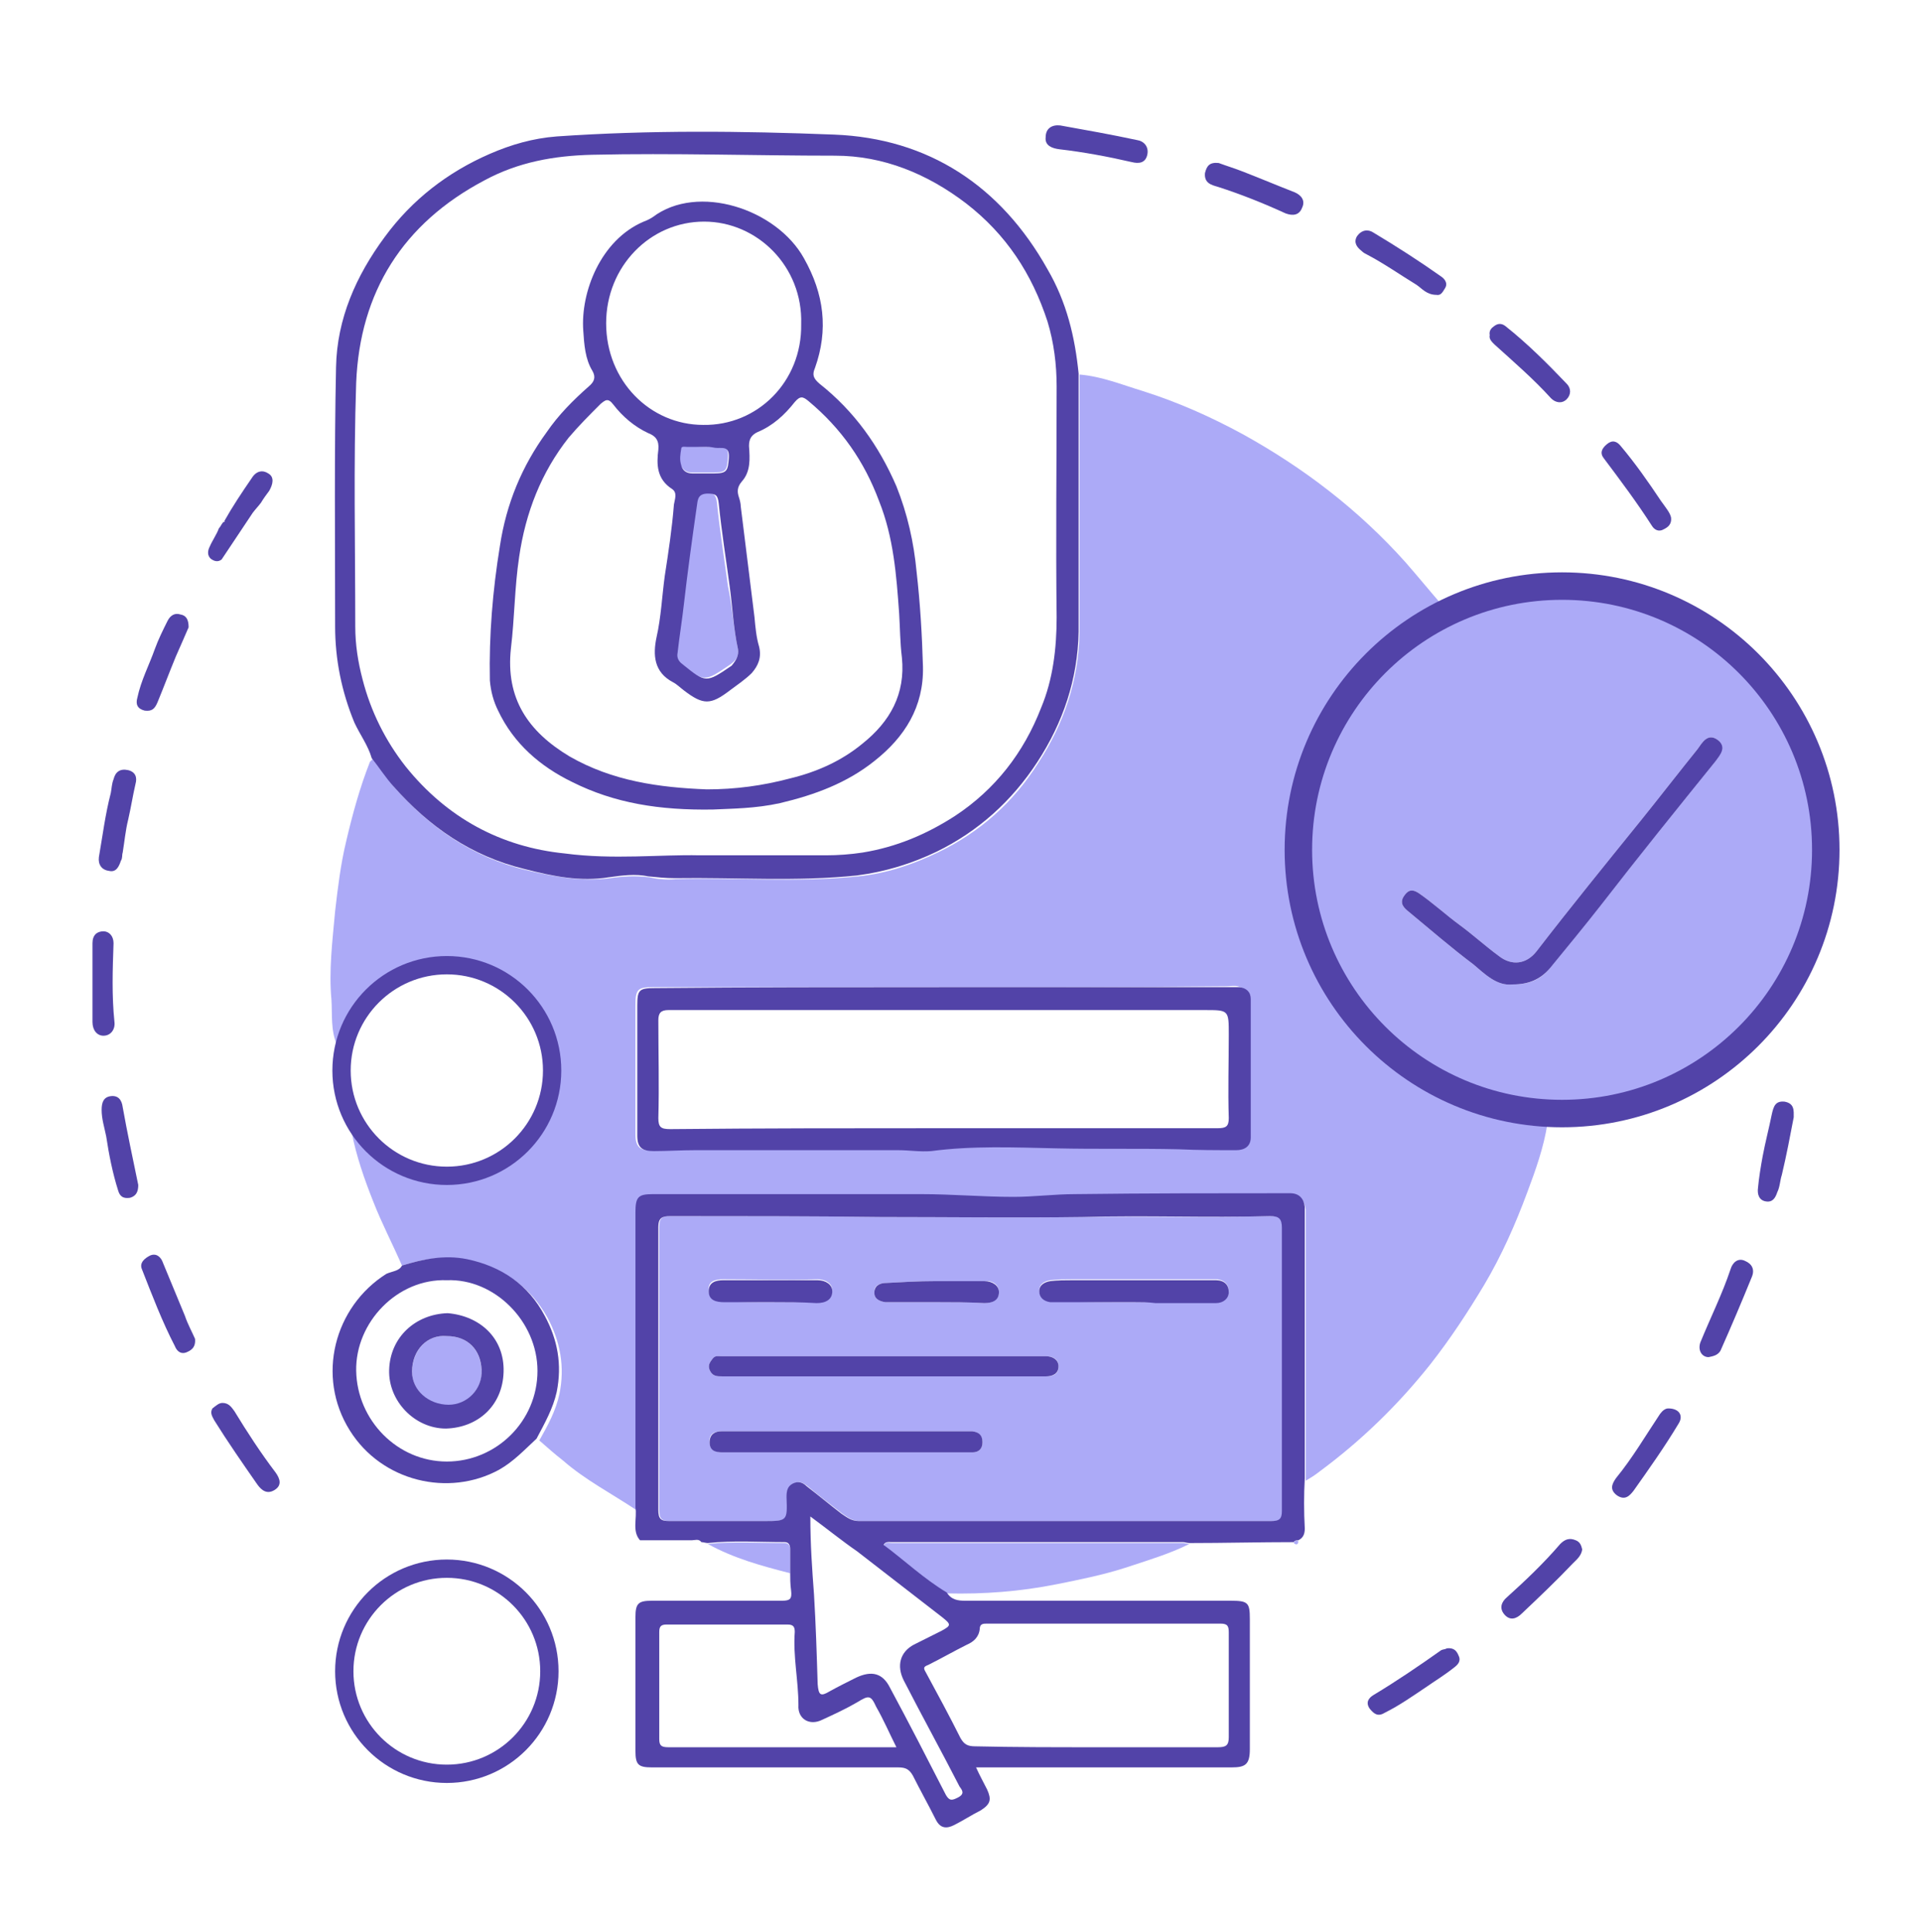 <svg enable-background="new 0 0 209.8 211" viewBox="0 0 209.8 211" xmlns="http://www.w3.org/2000/svg"><path d="m43.9 138.2c-1-2.3-2.2-4.6-3.1-6.9-1-2.5-1.9-5.1-2.4-7.7.4 0 .4.3.6.5 2 2.6 4.6 4.4 7.8 4.9 3.9.6 7.5-.5 10.5-3.3 4.3-4 5.2-11 1.6-15.9-2-2.7-4.5-4.3-7.7-5-3.1-.7-5.8-.1-8.4 1.4-3.2 1.7-5 4.5-6 7.9-.7-1.6-.5-3.3-.6-4.9-.3-3.2.1-6.4.4-9.7.3-2.6.6-5.1 1.2-7.6.7-3 1.5-5.9 2.6-8.7.1-.1.2-.2.3-.3.8 1 1.6 2.1 2.4 3.1 3.9 4.4 8.5 7.6 14.3 9 3 .7 6 1.3 9.2.9 1.4-.2 2.8-.3 4.3-.1.9.2 1.9.3 2.9.2 6.6-.2 13.2.4 19.9-.3 3.1-.3 6-1.3 8.7-2.6 4.6-2.2 8.3-5.5 11-9.8 2.8-4.3 4.4-9 4.5-14.2 0-2.3 0-4.6 0-7 0-7.1 0-14.2 0-21.2 2.4.2 4.6 1.1 6.9 1.8 3.8 1.2 7.4 2.8 10.9 4.7 6.7 3.7 12.7 8.3 17.8 14 1.4 1.6 2.7 3.2 4.1 4.8-3.9 2-7.3 4.6-10.1 8.1-2.9 3.6-5 7.7-5.9 12.1-.7 3.2-1.1 6.4-.5 9.8.5 3 1.1 5.8 2.3 8.6 2.1 5 5.4 9.1 9.8 12.3 4.7 3.4 10 5.3 15.8 5.6-.4 2.6-1.3 5.1-2.2 7.5-1.3 3.5-2.8 6.9-4.7 10.1-1.8 3-3.7 5.9-5.9 8.7-3.5 4.4-7.5 8.3-12.1 11.7-.5.4-1 .7-1.5 1 0-9.2 0-18.5 0-27.7 0-.6 0-1.3 0-1.9-.1-1-.6-1.5-1.6-1.5-7.8 0-15.7 0-23.5.1-2.2 0-4.5.3-6.7.3-3.4 0-6.7-.3-10.1-.3-9.8-.1-19.5 0-29.3 0-1.6 0-1.9.3-1.9 2v27.2 5c-2.7-1.8-5.6-3.3-8-5.4-.9-.7-1.8-1.5-2.6-2.2.9-1.6 1.8-3.2 2.2-5.1.6-2.9.1-5.7-1.3-8.3-1.9-3.4-4.8-5.4-8.5-6.2-2.7-.7-5.1-.2-7.4.5zm59.1-30.4c-10.6 0-21.1 0-31.7 0-1.6 0-1.9.2-1.9 1.9v14.2c0 1.3.5 1.8 1.8 1.7 1.5 0 3-.1 4.5-.1h22.2c1.2 0 2.4.2 3.6.1 4.6-.5 9.2-.4 13.7-.3 4.4.1 8.9.1 13.3.1 2.1 0 4.2.1 6.3.1.9 0 1.6-.3 1.6-1.4 0-5 0-10.1 0-15.1 0-.8-.5-1.1-1.2-1.3-.4-.1-.9 0-1.3 0-10.2.1-20.6.1-30.9.1z" fill="#acaaf7"/><path d="m198.4 88.1c-1.3-6.7-4.4-12.3-9.6-16.7-1.6-1.4-3.4-2.5-5.1-3.7-.3-.2-.7-.4-.8-.9-.1-.7-.6-.8-1.2-.7-.7.1-1.2-.2-1.8-.7-.2-.2-.3-.3-.4-.4-.4-.1-.7-.2-1.1-.3 0 .2-.3.1-.5 0-.3.4-.8.6-1.3.3-.3-.1-.6-.3-.9-.4-.9.7-2 .4-3 .2-3.4-.5-6.6.1-9.8 1-8.8 2.5-14.9 8.1-18.5 16.5-1.9 4.5-2.6 9.3-1.9 14.1 1 7.5 4.5 13.7 10.4 18.5 3.5 2.8 7.5 4.7 12 5.6 3.2.6 6.4.9 9.6.3 6.5-1.1 12.2-4 16.7-8.9 3.3-3.6 5.4-7.7 6.6-12.4 1.1-3.8 1.3-7.6.6-11.4zm-11.2-4.8c-4.2 5.2-8.4 10.4-12.5 15.7-1.8 2.3-3.7 4.6-5.5 6.8-1 1.2-2.2 1.7-4 1.7-1.7.2-3-1.1-4.3-2.2-2.4-1.8-4.7-3.8-7-5.7-.5-.4-1.1-.9-.6-1.7.4-.6.8-.9 1.6-.4 1.6 1.1 3 2.4 4.5 3.5s2.8 2.3 4.3 3.4c1.4 1.1 3 .9 4.1-.5 3.7-4.8 7.6-9.6 11.4-14.3 2.1-2.6 4.1-5.2 6.2-7.8.5-.7 1.1-1.8 2.2-1 .9.9.2 1.7-.4 2.5z" fill="#acaaf7"/><path d="m141.3 168.5c.1-.3.3-.3.5-.2 0 .3-.2.5-.5.2z" fill="#acaaf7"/><path d="m24.3 56.9c.1.1.1.2 0 0z" fill="#acaaf7"/><path d="m96.2 132.9c7.4 0 14.7.1 22.1 0 6.8-.1 13.6.1 20.5-.1 1 0 1.3.3 1.3 1.3v30.9c0 .9-.3 1.1-1.2 1.1-15 0-30 0-45 0-.8 0-1.3-.4-1.9-.8-1.3-1-2.6-2-3.8-3-.5-.4-.9-.6-1.5-.3s-.8.8-.7 1.5c.1 2.6.1 2.6-2.5 2.6-3.4 0-6.9 0-10.3 0-.9 0-1.2-.2-1.2-1.2 0-10.3 0-20.6 0-30.9 0-1.1.4-1.2 1.3-1.2 7.6 0 15.3 0 22.9.1 0-.1 0 0 0 0zm.2 17.4h17.8c.8 0 1.4-.2 1.4-1.1 0-.7-.5-1.1-1.4-1.1-11.8 0-23.6 0-35.4 0-.3 0-.7-.1-1 .3s-.5.7-.3 1.2c.3.7.8.7 1.4.7zm-4 6c-3.7 0-7.4 0-11 0-.9 0-1.8 0-2.6 0s-1.4.3-1.3 1.2c0 .8.6 1.1 1.4 1.1h.7 22.8 3.8c.7 0 1.1-.4 1.1-1.1s-.4-1.1-1.1-1.2c-.4 0-.7 0-1.1 0-4.2 0-8.5 0-12.7 0zm31.4-14.1h2.4 6.6c.8 0 1.4-.4 1.4-1.2 0-.7-.5-1.3-1.4-1.3-.2 0-.3 0-.5 0-5.1 0-10.2 0-15.2 0-.8 0-1.6 0-2.4.1-.6.1-1.2.4-1.2 1.1s.5 1.1 1.2 1.2h.8c2.8.1 5.5.1 8.3.1zm-39.7 0h5.1c.9 0 1.7-.4 1.7-1.3 0-.7-.7-1.2-1.6-1.2-3.4.1-6.9 0-10.3 0-.9 0-1.7.2-1.6 1.2 0 1 .8 1.2 1.7 1.2 1.7.1 3.4.1 5 .1zm18.2 0c1.7 0 3.4 0 5.2.1.9 0 1.6-.4 1.6-1.2s-.7-1.3-1.6-1.2c-1.8.1-3.6 0-5.4 0s-3.5.1-5.3.2c-.6 0-1.3.2-1.3.9-.1.8.5 1.1 1.2 1.2h.8z" fill="#acaaf7"/><path d="m80.6 70.9c.1.8-.2 1.2-.9 1.7-2.8 1.9-2.8 1.9-5.4-.2-.4-.3-.5-.7-.5-1.2.3-1.8.5-3.6.7-5.4.5-3.5.9-7.1 1.4-10.6.1-.7.1-1.4 1.2-1.4.9 0 1.1.3 1.2 1.1.3 3 .8 6.1 1.2 9.1.5 2.3.6 4.6 1.1 6.9z" fill="#acaaf7"/><path d="m77 48.8h1c.7 0 1.6-.4 1.5 1.1s-.2 1.7-1.6 1.7c-.8 0-1.6 0-2.4 0-.6 0-1-.4-1.2-.9s-.1-1.2 0-1.8c0-.2.4-.2.6-.2.7 0 1.4.1 2.1.1z" fill="#acaaf7"/><path d="m48.8 145.9c2.3 0 3.7 1.5 3.8 3.8.1 2-1.6 3.7-3.6 3.8-2.1 0-4-1.7-4-3.6 0-2.5 1.7-4.2 3.8-4z" fill="#acaaf7"/><path d="m103.4 174c-2.4-1.5-4.5-3.5-6.9-5.2.2-.5.6-.3.9-.3h31.8c.2 0 .5.1.7.1-2.2 1.1-4.6 1.8-7 2.6-2.5.8-5 1.3-7.5 1.8-4 .8-8 1.1-12 1z" fill="#acaaf7"/><path d="m77.3 168.6c2.8-.3 5.6-.1 8.4-.1.5 0 .6.4.6.8v2.5c-3.1-.8-6.1-1.6-9-3.2z" fill="#acaaf7"/><g fill="#5243a8"><path d="m43.9 138.2c2.3-.7 4.6-1.2 7.1-.7 3.8.8 6.7 2.8 8.5 6.2 1.4 2.6 1.9 5.3 1.3 8.3-.4 1.8-1.3 3.4-2.2 5.1-1.3 1.2-2.5 2.5-4.1 3.4-5.5 3-12.8 1.3-16.3-4.3-3.7-5.9-1.7-13.5 4-17.1.7-.3 1.4-.3 1.7-.9zm4.9 1.6c-5.4-.2-10 4.6-9.9 9.9.1 5.4 4.5 9.9 9.9 9.9s9.9-4.4 9.9-9.9c0-5.4-4.7-10.1-9.9-9.9z"/><path d="m172.8 169.2c-.1.7-.6 1.1-1 1.5-1.8 1.9-3.7 3.7-5.6 5.5-.6.6-1.3.8-1.9.1s-.3-1.4.3-1.9c2-1.8 4-3.7 5.8-5.8.5-.5 1-.7 1.7-.4.5.2.6.6.7 1z"/><path d="m21.3 146.2c.1 1-.5 1.3-1 1.5-.6.2-1-.2-1.2-.7-1.4-2.7-2.5-5.6-3.6-8.4-.3-.7.3-1.2.9-1.5.7-.3 1.2.2 1.4.8.8 1.9 1.6 3.9 2.4 5.8.3.9.8 1.8 1.1 2.5z"/><path d="m115.8 13.7c2.8.5 5.6 1 8.4 1.6.7.1 1.3.7 1.1 1.6s-.9 1-1.7.8c-2.6-.6-5.3-1.1-7.9-1.4-.8-.1-1.6-.4-1.5-1.3 0-1 .7-1.4 1.6-1.3z"/><path d="m10.8 93.6c.4-2.3.7-4.7 1.3-7 .1-.5.1-1 .3-1.5.2-.8.7-1.2 1.6-1 .8.2 1 .8.8 1.5-.3 1.3-.5 2.6-.8 3.9-.3 1.2-.4 2.4-.6 3.6-.1.3 0 .6-.2.9-.2.6-.5 1.3-1.3 1.1-.8-.1-1.2-.7-1.1-1.5z"/><path d="m24.3 153.2c.7 0 1 .5 1.3.9 1.4 2.3 2.9 4.6 4.5 6.7.5.7.7 1.4-.1 1.9s-1.4.1-1.9-.6c-1.6-2.3-3.2-4.6-4.7-7-.2-.4-.5-.8-.2-1.3.4-.3.7-.6 1.1-.6z"/><path d="m182.5 56.5c.1.8-.4 1.1-.8 1.3-.5.3-1 .1-1.3-.4-1.6-2.5-3.4-4.9-5.2-7.3-.5-.6-.3-1.1.3-1.6s1.1-.3 1.5.2c1.6 1.9 3 3.9 4.4 6 .5.7 1 1.3 1.1 1.8z"/><path d="m15.1 129.4c0 .7-.2 1.2-.9 1.4-.7.1-1.1-.1-1.3-.8-.6-1.9-1-3.9-1.3-5.9-.2-1-.5-1.9-.5-2.9 0-.8.2-1.4 1-1.5s1.2.4 1.3 1.2c.5 2.8 1.1 5.6 1.7 8.5z"/><path d="m186.6 148.2c-.7 0-1.2-.7-.9-1.6 1.1-2.7 2.4-5.3 3.3-8 .2-.7.8-1.3 1.6-.9.7.3 1.1.9.7 1.8-1.1 2.7-2.2 5.3-3.4 8-.3.5-.8.6-1.3.7z"/><path d="m117.8 40.8v21.2 7c-.1 5.2-1.7 9.9-4.5 14.2s-6.5 7.6-11 9.8c-2.7 1.3-5.6 2.2-8.7 2.6-6.6.7-13.2.2-19.9.3-1 0-1.9-.1-2.9-.2-1.4-.3-2.9-.1-4.3.1-3.1.5-6.1-.1-9.2-.9-5.8-1.4-10.4-4.6-14.3-9-.9-1-1.6-2.1-2.4-3.1-.4-1.4-1.3-2.6-1.9-3.9-1.4-3.4-2.1-6.9-2.1-10.5 0-9.4-.1-18.9.1-28.3.1-5.3 2.2-10 5.3-14.2 3-4.1 6.9-7.1 11.5-9.1 2.3-1 4.7-1.7 7.3-1.9 10.1-.7 20.2-.6 30.3-.2 10.3.4 18.2 5.6 23.3 14.7 2.1 3.6 3 7.4 3.4 11.4zm-41.4 52.6h13.8c1.3 0 2.7-.1 4-.3 3.7-.6 7-2 10.1-4 4.4-2.9 7.5-6.9 9.4-11.8 1.3-3.1 1.7-6.5 1.7-9.9-.1-8.4 0-16.8 0-25.2 0-2.4-.3-4.8-1-7.1-1.7-5.2-4.5-9.5-8.9-12.9-4.2-3.2-9-5.2-14.3-5.2-8.8 0-17.7-.3-26.5-.1-4.2.1-8.1.8-11.8 2.8-8.9 4.7-13.6 12.2-14 22.1-.3 8.9-.1 17.8-.1 26.6 0 2 .3 3.9.8 5.8.9 3.5 2.5 6.7 4.7 9.5 4.5 5.6 10.4 8.8 17.4 9.5 5.3.7 10.4.1 14.7.2z"/><path d="m69.4 164.6c0-1.7 0-3.4 0-5 0-9.1 0-18.2 0-27.2 0-1.7.3-2 1.9-2h29.3c3.4 0 6.7.3 10.1.3 2.2 0 4.5-.3 6.7-.3 7.8-.1 15.7-.1 23.5-.1 1 0 1.5.6 1.6 1.5v1.9 27.7c-.1 1.8-.1 3.7 0 5.5 0 .5-.1 1-.7 1.3-.2 0-.4 0-.5.2-3.8 0-7.6.1-11.4.1-.2 0-.5-.1-.7-.1-10.6 0-21.2 0-31.8 0-.3 0-.7-.1-.9.3 2.3 1.7 4.4 3.7 6.9 5.2.5.8 1.2.9 2 .9h29c1.9 0 2.1.2 2.1 2v14.2c0 1.7-.5 2-2 2-8.9 0-17.8 0-26.6 0-.4 0-.8 0-1.3 0 .4.9.8 1.6 1.2 2.4.5 1.1.4 1.6-.7 2.3-1 .5-1.9 1.1-2.9 1.6-.8.4-1.5.4-2-.6-.8-1.6-1.7-3.2-2.5-4.8-.4-.7-.8-.9-1.6-.9-6.6 0-13.1 0-19.7 0-2.4 0-4.8 0-7.2 0-1.5 0-1.8-.3-1.8-1.8 0-4.9 0-9.8 0-14.6 0-1.5.3-1.8 1.8-1.8h14.2c.9 0 1.1-.2 1-1.1-.1-.7-.1-1.4-.1-2 0-.8 0-1.7 0-2.5 0-.4-.1-.8-.6-.8-2.8 0-5.6-.2-8.4.1-.2 0-.5-.1-.7-.1-.3-.4-.7-.2-1.1-.2-1.9 0-3.7 0-5.6 0-.9-1-.3-2.4-.5-3.6zm26.8-31.7c-7.7-.1-15.4-.1-23-.1-.9 0-1.3.2-1.3 1.2v30.9c0 1 .3 1.2 1.2 1.2h10.3c2.6 0 2.6 0 2.5-2.6 0-.7.1-1.2.7-1.5s1.1-.1 1.5.3c1.3 1 2.5 2 3.8 3 .6.4 1.1.8 1.9.8h45c.9 0 1.2-.2 1.2-1.1 0-10.3 0-20.6 0-30.9 0-1-.3-1.3-1.3-1.3-6.8.2-13.6-.1-20.5.1-7.3.1-14.6 0-22 0zm23.5 57.9h13.3c.9 0 1.2-.2 1.2-1.1 0-3.8 0-7.6 0-11.4 0-.7-.1-1-.9-1-8.5 0-17 0-25.5 0-.4 0-.8 0-.8.6-.1.9-.7 1.4-1.4 1.7-1.4.7-2.8 1.5-4.2 2.2-.5.2-.6.3-.3.8 1.3 2.4 2.6 4.8 3.8 7.2.4.7.8.9 1.6.9 4.3.1 8.7.1 13.2.1zm-21.8 0c-.8-1.6-1.4-3-2.2-4.4-.6-1.3-.8-1.3-2.1-.5-1.2.7-2.5 1.3-3.8 1.9-1.4.7-2.7-.1-2.6-1.6 0-2.7-.6-5.3-.4-8 0-.6-.2-.8-.8-.8-4.4 0-8.8 0-13.2 0-.6 0-.8.2-.8.8v11.7c0 .7.2.9 1 .9zm-9.4-25.2c0 3.1.2 5.8.4 8.5.2 3.3.3 6.5.4 9.8.1 1.2.3 1.4 1.3.8.9-.5 1.9-1 2.9-1.5 1.7-.8 2.9-.5 3.7 1.1 2.1 3.9 4.1 7.8 6.1 11.7.4.7.7.6 1.3.3.8-.4.5-.8.2-1.2-2-3.9-4.1-7.7-6.1-11.6-.8-1.6-.4-3.1 1.1-3.9l3-1.5c1.1-.6 1.1-.7.1-1.5-3.1-2.4-6.2-4.8-9.3-7.2-1.6-1.1-3.2-2.4-5.1-3.8z"/><path d="m158 180c.8-.1 1.1.3 1.3.8.3.6-.1 1-.5 1.3-1 .8-2 1.4-3 2.1-1.5 1-2.9 2-4.5 2.8-.8.5-1.2.2-1.7-.4-.5-.7-.1-1.2.4-1.5 2.5-1.5 5-3.2 7.4-4.9.2-.1.5-.1.6-.2z"/><path d="m133.1 17.8c.8.3 1.8.6 2.8 1 1.8.7 3.7 1.5 5.5 2.2.7.3 1.2.9.8 1.7-.3.8-1 .9-1.8.6-2.4-1.1-4.9-2.1-7.4-2.9-.7-.2-1.5-.4-1.4-1.5.2-.8.5-1.2 1.5-1.1z"/><path d="m182.2 153.8c1.2 0 1.7.8 1.1 1.7-1.5 2.5-3.2 4.9-4.9 7.3-.4.5-.9 1.1-1.8.5-.8-.6-.6-1.2-.1-1.9 1.8-2.2 3.2-4.6 4.8-7 .3-.4.6-.6.9-.6z"/><path d="m20.6 68.5c-.4.9-.9 2.1-1.4 3.2-.7 1.7-1.3 3.3-2 5-.3.7-.6 1-1.4.9-.8-.2-1-.7-.8-1.4.4-1.9 1.3-3.6 1.9-5.3.4-1.1.9-2.1 1.4-3.1.3-.6.8-.9 1.4-.7.6.1.9.5.9 1.4z"/><path d="m156.9 32.2c-1.1 0-1.6-.7-2.2-1.1-1.8-1.1-3.5-2.3-5.4-3.3-.2-.1-.4-.2-.6-.4-.5-.4-.9-.9-.5-1.6.5-.7 1.2-.8 1.8-.4 2.5 1.5 5 3.1 7.4 4.8.3.2.8.7.4 1.3-.2.3-.4.8-.9.7z"/><path d="m162.7 36.6c-.1-.5.2-.8.5-1 .4-.3.8-.3 1.2 0 2.4 1.9 4.6 4.1 6.7 6.3.5.5.5 1.2 0 1.7s-1.2.4-1.7-.1c-1.9-2.1-4.1-4-6.2-5.9-.3-.3-.6-.6-.5-1z"/><path d="m195.9 122c-.4 2.1-.8 4.2-1.3 6.3-.2.6-.2 1.3-.5 1.9-.2.6-.5 1.1-1.2 1-.8-.1-1-.8-.9-1.5.1-1.1.3-2.3.5-3.4.3-1.6.7-3.1 1-4.6.2-.9.4-1.5 1.4-1.4 1.1.2 1 1 1 1.7z"/><path d="m10.1 107.3c0-1.4 0-2.9 0-4.3 0-.9.5-1.3 1.2-1.3.6 0 1.1.5 1.1 1.3-.1 2.9-.2 5.7.1 8.6.1.8-.4 1.5-1.2 1.5-.7 0-1.2-.6-1.2-1.5 0-1.4 0-2.9 0-4.3z"/><path d="m24.2 61.1c-.4.3-.8.2-1.2-.1-.4-.4-.3-.9-.1-1.3.3-.7.8-1.4 1-2 .2-.2.3-.5.5-.7.1 0 .2 0 .1-.1.9-1.6 1.9-3.1 3-4.7.5-.8 1.2-.9 1.8-.5.7.4.5 1.2.1 1.9-.3.4-.6.8-.9 1.3-.3.4-.6.7-.9 1.1"/><path d="m165.2 107.5c-1.7.2-3-1.1-4.3-2.2-2.4-1.8-4.7-3.8-7-5.7-.5-.4-1.1-.9-.6-1.7.4-.6.8-.9 1.6-.4 1.6 1.1 3 2.4 4.5 3.5s2.8 2.3 4.3 3.4c1.4 1.1 3 .9 4.1-.5 3.7-4.8 7.6-9.6 11.4-14.3 2.1-2.6 4.1-5.2 6.2-7.8.5-.7 1.1-1.8 2.2-1 1 .8.3 1.6-.3 2.4-4.2 5.2-8.4 10.4-12.5 15.7-1.8 2.3-3.7 4.6-5.5 6.8-1.1 1.3-2.4 1.8-4.1 1.8z"/><path d="m92.4 156.3h12.7 1.1c.7.1 1.1.4 1.1 1.2 0 .7-.4 1.1-1.1 1.1-1.3 0-2.6 0-3.8 0-7.6 0-15.2 0-22.8 0-.2 0-.5 0-.7 0-.8 0-1.4-.2-1.4-1.1s.6-1.2 1.3-1.2h2.6z"/><path d="m123.8 142.2c-2.8 0-5.5 0-8.3 0-.3 0-.6 0-.8 0-.7-.1-1.2-.5-1.2-1.2s.6-1 1.2-1.1c.8-.1 1.6-.1 2.4-.1h15.2.5c.9 0 1.4.5 1.4 1.3 0 .7-.6 1.2-1.4 1.2-2.2 0-4.4 0-6.6 0-.8-.1-1.6-.1-2.4-.1z"/><path d="m84.1 142.2c-1.7 0-3.3 0-5 0-.9 0-1.7-.2-1.7-1.2s.8-1.2 1.6-1.2h10.3c.9 0 1.6.5 1.6 1.2 0 .9-.7 1.3-1.7 1.3-1.6-.1-3.4-.1-5.1-.1z"/><path d="m102.3 142.2c-1.6 0-3.2 0-4.8 0-.3 0-.6 0-.8 0-.7-.1-1.3-.4-1.2-1.2.1-.7.7-.9 1.3-.9 1.8-.1 3.5-.2 5.3-.2h5.4c.9 0 1.6.5 1.6 1.2 0 .9-.7 1.2-1.6 1.2-1.8-.1-3.5-.1-5.2-.1z"/><path d="m77.9 88.4c-5.9.1-10.8-.7-15.4-3-3.5-1.7-6.4-4.2-8.1-7.8-.5-1-.8-2.1-.9-3.3-.1-4.9.3-9.8 1.1-14.7.7-4.6 2.4-8.7 5.1-12.4 1.3-1.9 2.9-3.5 4.6-5 .6-.5.8-1 .4-1.7-.8-1.3-.9-2.9-1-4.4-.3-4.2 1.9-9.9 6.6-11.9.3-.1.7-.3 1-.5 4.9-3.7 13.5-.9 16.5 4.5 2.2 3.9 2.7 7.8 1.2 12-.3.7-.2 1.1.5 1.7 3.8 3 6.5 6.8 8.4 11.2 1.2 3 1.9 6.1 2.2 9.3.4 3.5.6 6.9.7 10.4.1 4.4-2 7.7-5.3 10.3-3 2.4-6.5 3.7-10.3 4.6-2.7.6-5.3.6-7.3.7zm-.7-2.2c3.1 0 6.1-.4 9.1-1.2 2.9-.7 5.6-1.9 7.9-3.8 3-2.4 4.7-5.4 4.3-9.4-.2-1.6-.2-3.2-.3-4.8-.3-4.2-.6-8.3-2.2-12.3-1.6-4.3-4.1-7.9-7.7-10.9-.6-.5-.9-.6-1.5.1-1.1 1.4-2.4 2.6-4.1 3.3-.6.3-.9.7-.9 1.5.1 1.4.2 2.8-.8 3.9-.5.6-.5 1.1-.3 1.7.1.3.2.7.2 1 .5 4 1 8.1 1.5 12.1.1 1.1.2 2.2.5 3.2.3 1.2-.1 2.1-.8 2.9-.7.7-1.6 1.3-2.4 1.9-2.1 1.6-2.9 1.6-5 0-.4-.3-.8-.7-1.2-.9-2.1-1.1-2.2-3-1.8-4.9.5-2.2.6-4.5.9-6.7.4-2.6.8-5.2 1-7.8.1-.6.4-1.3-.2-1.7-1.7-1.1-1.7-2.7-1.5-4.3.1-1-.3-1.5-1.1-1.8-1.5-.7-2.8-1.8-3.8-3.1-.6-.8-.9-.5-1.4-.1-1.2 1.2-2.4 2.4-3.5 3.7-3 3.8-4.7 8.2-5.4 13-.5 3.3-.5 6.7-.9 10-.6 5.5 1.9 9.1 6.4 11.8 4.7 2.7 9.8 3.4 15 3.6zm10.3-50.8c.2-6.3-4.8-11.2-10.6-11.2-5.9 0-10.7 4.9-10.7 11.1 0 6.3 4.8 11.1 10.6 11.1 5.9.1 10.8-4.7 10.7-11zm-6.9 35.5c-.5-2.3-.6-4.6-.9-6.8-.4-3-.9-6.1-1.2-9.1-.1-.9-.3-1.1-1.2-1.1-1.1 0-1.1.7-1.2 1.4-.5 3.5-1 7.1-1.4 10.6-.2 1.8-.5 3.6-.7 5.4-.1.5.1.9.5 1.2 2.6 2.1 2.6 2.1 5.4.2.5-.6.8-1.1.7-1.8zm-3.6-22.1c-.7 0-1.4 0-2 0-.2 0-.6-.1-.6.2-.1.6-.2 1.2 0 1.8.1.5.5.9 1.2.9h2.4c1.4 0 1.5-.3 1.6-1.7s-.8-1-1.5-1.1c-.5-.1-.8-.1-1.1-.1z"/><path d="m48.9 143.4c3.5.3 6.2 2.7 6.1 6.4s-2.8 6.1-6.3 6.2c-3.4 0-6.3-3-6.2-6.4.1-3.6 2.9-6.1 6.4-6.2zm-.1 2.5c-2.1-.2-3.8 1.5-3.8 3.9 0 2 1.8 3.6 4 3.6 2 0 3.7-1.7 3.6-3.8-.1-2.2-1.5-3.7-3.8-3.7z"/><path d="m96.4 150.3c-5.8 0-11.7 0-17.5 0-.6 0-1.1 0-1.4-.7-.2-.5 0-.8.3-1.2s.6-.3 1-.3h35.4c.8 0 1.4.4 1.4 1.1 0 .8-.6 1.1-1.4 1.1-6 0-11.9 0-17.8 0z"/><path d="m103 107.8h31.1 1.3c.7.1 1.2.5 1.2 1.3v15.1c0 1-.7 1.4-1.6 1.4-2.1 0-4.2 0-6.3-.1-4.4-.1-8.9 0-13.3-.1-4.6-.1-9.2-.3-13.7.3-1.2.1-2.4-.1-3.6-.1-7.4 0-14.8 0-22.2 0-1.5 0-3 .1-4.5.1-1.3 0-1.8-.4-1.8-1.7 0-4.7 0-9.4 0-14.2 0-1.7.2-1.9 1.9-1.9 10.3-.1 20.9-.1 31.5-.1zm0 15.4h30c.9 0 1.2-.2 1.2-1.1-.1-3 0-6.1 0-9.1 0-2.7 0-2.7-2.6-2.7-19.5 0-39 0-58.6 0-.8 0-1.1.3-1.1 1.1 0 3.6.1 7.1 0 10.7 0 1 .3 1.2 1.3 1.2 9.9-.1 19.9-.1 29.8-.1z"/></g><circle cx="48.8" cy="182.5" fill="none" r="11.2" stroke="#5243a8" stroke-miterlimit="10" stroke-width="2"/><circle cx="48.8" cy="116.9" fill="none" r="11.5" stroke="#5243a8" stroke-miterlimit="10" stroke-width="2"/><circle cx="170.6" cy="92.8" fill="none" r="28.8" stroke="#5243a8" stroke-miterlimit="10" stroke-width="3"/></svg>
